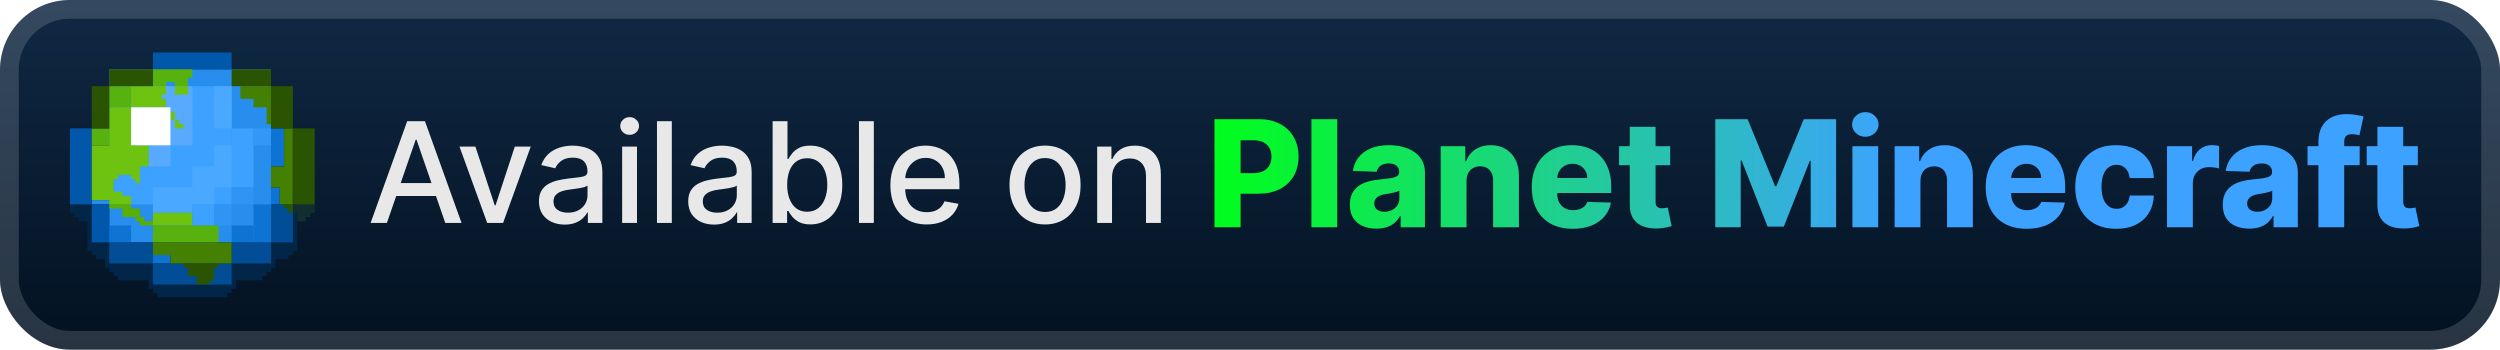 <svg width="286" height="40" viewBox="0 0 286 40" fill="none" xmlns="http://www.w3.org/2000/svg">
<rect width="286" height="40" rx="8" fill="url(#paint0_linear_1_56)"/>
<g clip-path="url(#clip0_1_56)">
<path d="M8 24.345V23.379H17.5V24.345H34V28.69H33.5V29.172H33V29.655H31.5V30.621H31V31.103H30.5V31.586H30V32.069H27V33.035H26.5V33.517H26V34H18V33.517H17.5V33.035H17V32.069H13.5V31.586H13V31.103H12.5V30.621H12V29.655H11V29.172H10.5V28.69H10V25.31H9V24.828H8.5V24.345H8Z" fill="#012647"/>
<path d="M12.5 7.931H31V27.724H12.5V7.931Z" fill="#278EED"/>
<path d="M10.5 22.897H12.5V23.379H10.5V22.897Z" fill="#278EED"/>
<path d="M13 9.862H26.5V23.379H13V9.862Z" fill="#3DA2FF"/>
<path d="M26.5 14.69H29V21.448H26.5V14.69Z" fill="#3DA2FF"/>
<path d="M22 23.379H24.5V25.793H22V23.379Z" fill="#3DA2FF"/>
<path d="M24.5 23.379H26.5V25.793H24.5V23.379Z" fill="#2E95F4"/>
<path d="M26.5 21.448H29V23.379H26.5V21.448Z" fill="#2E95F4"/>
<path d="M17 9.862H22V16.621H17V9.862Z" fill="#57AAFF"/>
<path d="M17 16.621H19.5V19.035H17V16.621Z" fill="#57AAFF"/>
<path d="M24.5 9.862H26.5V14.69H24.5V9.862Z" fill="#4BA8FF"/>
<path d="M24.5 16.621H26.5V21.448H24.5V16.621Z" fill="#4BA8FF"/>
<path d="M22 19.035H24.5V23.379H22V19.035Z" fill="#4BA8FF"/>
<path d="M17.5 21.448H22V24.345H17.5V21.448Z" fill="#4BA8FF"/>
<path d="M12.5 25.793H15V27.724H12.5V25.793Z" fill="#0D74D3"/>
<path d="M17.5 29.172H19.5V30.138H17.5V29.172Z" fill="#0D74D3"/>
<path d="M31 21.448H32V23.379H31V21.448Z" fill="#0D74D3"/>
<path d="M31 14.69H32.5V19.035H31V14.69Z" fill="#0D74D3"/>
<path d="M29 23.379H31V27.724H29V23.379Z" fill="#0D74D3"/>
<path d="M26.5 25.793H29V27.724H26.5V25.793Z" fill="#0D74D3"/>
<path d="M12.5 27.724H17.5V30.138H12.5V27.724Z" fill="#014E96"/>
<path d="M17.5 30.138H26.5V32.552H17.5V30.138Z" fill="#014E96"/>
<path d="M26.5 27.724H31V30.138H26.5V27.724Z" fill="#014E96"/>
<path d="M31 23.379H33.5V27.724H31V23.379Z" fill="#014E96"/>
<path d="M17.5 6H26.5V7.931H17.5V6Z" fill="#0157A9"/>
<path d="M8 14.69H10.5V23.379H8V14.69Z" fill="#0157A9"/>
<path d="M10.5 23.379H12.5V27.724H10.5V23.379Z" fill="#0157A9"/>
<path d="M29 14.69H31V16.621H29V14.69Z" fill="#3198F7"/>
<path d="M33.5 24.345V23.379H36V24.345H35.5V24.828H35V25.31H34V24.345H33.5Z" fill="#132E2F"/>
<path d="M17.5 24.345H22V25.793H17.5V24.345Z" fill="#6EC310"/>
<path d="M19.5 12.759H20V13.724H19.5V12.759Z" fill="#6EC310"/>
<path d="M20 9.862H21.5V10.828H20V9.862Z" fill="#6EC310"/>
<path d="M20 14.69V13.724H20.5V14.207H21V14.69H20Z" fill="#6EC310"/>
<path d="M15 12.276V9.862H19V10.828H18.5V11.31H19V12.276H15Z" fill="#6EC310"/>
<path d="M15 16.621V12.276H12.5V16.621H10.5V22.897H12.5V23.379H15V22.414H14V21.931H13V20.483H13.5V20H15V20.483H15.5V20.965H16V19.035H17V16.621H15Z" fill="#6EC310"/>
<path d="M17.5 27.724V25.793H25V27.724H17.5Z" fill="#57B10F"/>
<path d="M10.5 16.621V14.69H12.5V16.621H10.5Z" fill="#57B10F"/>
<path d="M12.5 12.276V9.862H15V12.276H12.5Z" fill="#57B10F"/>
<path d="M17.5 9.862V7.931H22V8.897H21.5V9.862H20V9.379H19V9.862H17.5Z" fill="#57B10F"/>
<path d="M12.5 23.862V23.379H15V23.862H16V24.828H16.5V25.31H17.5V25.793H16V25.31H15.5V24.828H14V23.862H12.5Z" fill="#58AE01"/>
<path d="M27.5 11.31V9.862H31V14.207H30.5V12.276H29V11.31H27.5Z" fill="#448001"/>
<path d="M32.5 14.69H33.5V23.379H32V21.448H31V19.035H32.5V14.69Z" fill="#448001"/>
<path d="M26.5 30.138V27.724H17.5V29.172H19.5V30.138H26.5Z" fill="#448001"/>
<path d="M12.5 9.862V7.931H17.5V9.862H12.5V14.69H10.5V9.862H12.5Z" fill="#2A5401"/>
<path d="M26.5 9.862V7.931H31V9.862H33.5V14.69H36V23.379H33.5V14.69H31V9.862H26.5Z" fill="#2A5401"/>
<path d="M21 30.621V30.138H25V30.621H24.5V32.069H24V32.552H22.5V31.586H21.5V30.621H21Z" fill="#2A5401"/>
<path d="M33.5 24.345V23.379H32.5V23.862H33V24.345H33.5Z" fill="#2A5401"/>
<path d="M15 16.621V12.276H19.5V16.621H15Z" fill="white"/>
</g>
<g filter="url(#filter0_d_1_56)">
<path d="M44.261 25.5H42.398L46.585 13.864H48.614L52.801 25.5H50.938L47.648 15.977H47.557L44.261 25.5ZM44.574 20.943H50.619V22.421H44.574V20.943ZM60.717 16.773L57.553 25.5H55.734L52.564 16.773H54.388L56.598 23.489H56.689L58.894 16.773H60.717ZM64.604 25.693C64.051 25.693 63.551 25.591 63.104 25.386C62.657 25.178 62.303 24.877 62.041 24.483C61.784 24.089 61.655 23.606 61.655 23.034C61.655 22.542 61.749 22.136 61.939 21.818C62.128 21.5 62.384 21.248 62.706 21.062C63.028 20.877 63.388 20.737 63.785 20.642C64.183 20.547 64.588 20.475 65.001 20.426C65.524 20.366 65.948 20.316 66.274 20.278C66.6 20.237 66.837 20.171 66.984 20.079C67.132 19.989 67.206 19.841 67.206 19.636V19.597C67.206 19.1 67.066 18.716 66.785 18.443C66.509 18.171 66.096 18.034 65.547 18.034C64.975 18.034 64.524 18.161 64.195 18.415C63.869 18.665 63.644 18.943 63.519 19.25L61.922 18.886C62.111 18.356 62.388 17.928 62.751 17.602C63.119 17.273 63.541 17.034 64.019 16.886C64.496 16.735 64.998 16.659 65.524 16.659C65.873 16.659 66.242 16.701 66.632 16.784C67.026 16.864 67.394 17.011 67.734 17.227C68.079 17.443 68.361 17.752 68.581 18.153C68.801 18.551 68.91 19.068 68.91 19.704V25.5H67.251V24.307H67.183C67.073 24.526 66.909 24.742 66.689 24.954C66.469 25.167 66.187 25.343 65.842 25.483C65.498 25.623 65.085 25.693 64.604 25.693ZM64.973 24.329C65.443 24.329 65.844 24.237 66.177 24.051C66.515 23.866 66.77 23.623 66.945 23.324C67.123 23.021 67.212 22.697 67.212 22.352V21.227C67.151 21.288 67.034 21.345 66.859 21.398C66.689 21.447 66.494 21.491 66.274 21.528C66.054 21.562 65.84 21.595 65.632 21.625C65.424 21.651 65.249 21.674 65.109 21.693C64.78 21.735 64.479 21.805 64.206 21.903C63.937 22.002 63.721 22.144 63.558 22.329C63.399 22.511 63.32 22.754 63.32 23.057C63.32 23.477 63.475 23.796 63.785 24.011C64.096 24.224 64.492 24.329 64.973 24.329ZM71.173 25.5V16.773H72.872V25.5H71.173ZM72.031 15.426C71.736 15.426 71.482 15.328 71.27 15.131C71.061 14.93 70.957 14.691 70.957 14.415C70.957 14.134 71.061 13.896 71.27 13.699C71.482 13.498 71.736 13.398 72.031 13.398C72.327 13.398 72.579 13.498 72.787 13.699C72.999 13.896 73.105 14.134 73.105 14.415C73.105 14.691 72.999 14.93 72.787 15.131C72.579 15.328 72.327 15.426 72.031 15.426ZM76.856 13.864V25.5H75.158V13.864H76.856ZM81.682 25.693C81.129 25.693 80.629 25.591 80.182 25.386C79.735 25.178 79.381 24.877 79.119 24.483C78.862 24.089 78.733 23.606 78.733 23.034C78.733 22.542 78.828 22.136 79.017 21.818C79.206 21.5 79.462 21.248 79.784 21.062C80.106 20.877 80.466 20.737 80.864 20.642C81.261 20.547 81.667 20.475 82.079 20.426C82.602 20.366 83.026 20.316 83.352 20.278C83.678 20.237 83.915 20.171 84.062 20.079C84.21 19.989 84.284 19.841 84.284 19.636V19.597C84.284 19.1 84.144 18.716 83.864 18.443C83.587 18.171 83.174 18.034 82.625 18.034C82.053 18.034 81.602 18.161 81.273 18.415C80.947 18.665 80.722 18.943 80.597 19.25L79 18.886C79.189 18.356 79.466 17.928 79.829 17.602C80.197 17.273 80.619 17.034 81.097 16.886C81.574 16.735 82.076 16.659 82.602 16.659C82.951 16.659 83.32 16.701 83.71 16.784C84.104 16.864 84.472 17.011 84.812 17.227C85.157 17.443 85.439 17.752 85.659 18.153C85.879 18.551 85.989 19.068 85.989 19.704V25.5H84.329V24.307H84.261C84.151 24.526 83.987 24.742 83.767 24.954C83.547 25.167 83.265 25.343 82.92 25.483C82.576 25.623 82.163 25.693 81.682 25.693ZM82.051 24.329C82.521 24.329 82.922 24.237 83.256 24.051C83.593 23.866 83.849 23.623 84.023 23.324C84.201 23.021 84.29 22.697 84.29 22.352V21.227C84.229 21.288 84.112 21.345 83.938 21.398C83.767 21.447 83.572 21.491 83.352 21.528C83.133 21.562 82.918 21.595 82.71 21.625C82.502 21.651 82.328 21.674 82.188 21.693C81.858 21.735 81.557 21.805 81.284 21.903C81.015 22.002 80.799 22.144 80.636 22.329C80.477 22.511 80.398 22.754 80.398 23.057C80.398 23.477 80.553 23.796 80.864 24.011C81.174 24.224 81.57 24.329 82.051 24.329ZM88.388 25.5V13.864H90.087V18.188H90.189C90.287 18.006 90.429 17.796 90.615 17.557C90.801 17.318 91.058 17.11 91.388 16.932C91.717 16.75 92.153 16.659 92.695 16.659C93.399 16.659 94.028 16.837 94.581 17.193C95.134 17.549 95.568 18.062 95.882 18.733C96.2 19.403 96.359 20.21 96.359 21.153C96.359 22.097 96.202 22.905 95.888 23.579C95.573 24.25 95.141 24.767 94.592 25.131C94.043 25.491 93.416 25.671 92.712 25.671C92.181 25.671 91.748 25.581 91.41 25.403C91.077 25.225 90.816 25.017 90.626 24.778C90.437 24.54 90.291 24.328 90.189 24.142H90.047V25.5H88.388ZM90.052 21.136C90.052 21.75 90.142 22.288 90.32 22.75C90.498 23.212 90.755 23.574 91.092 23.835C91.429 24.093 91.842 24.222 92.331 24.222C92.838 24.222 93.263 24.087 93.604 23.818C93.945 23.546 94.202 23.176 94.376 22.71C94.554 22.244 94.643 21.72 94.643 21.136C94.643 20.561 94.556 20.044 94.382 19.585C94.212 19.127 93.954 18.765 93.609 18.5C93.268 18.235 92.842 18.102 92.331 18.102C91.838 18.102 91.422 18.229 91.081 18.483C90.744 18.737 90.488 19.091 90.314 19.546C90.14 20 90.052 20.53 90.052 21.136ZM99.966 13.864V25.5H98.267V13.864H99.966ZM106.013 25.676C105.153 25.676 104.412 25.492 103.791 25.125C103.174 24.754 102.696 24.233 102.359 23.562C102.026 22.888 101.859 22.099 101.859 21.193C101.859 20.299 102.026 19.511 102.359 18.829C102.696 18.148 103.166 17.616 103.768 17.233C104.375 16.85 105.083 16.659 105.893 16.659C106.386 16.659 106.863 16.741 107.325 16.903C107.787 17.066 108.202 17.322 108.57 17.671C108.937 18.019 109.227 18.472 109.439 19.028C109.651 19.581 109.757 20.254 109.757 21.046V21.648H102.82V20.375H108.092C108.092 19.928 108.001 19.532 107.82 19.188C107.638 18.839 107.382 18.564 107.053 18.364C106.727 18.163 106.344 18.062 105.905 18.062C105.428 18.062 105.011 18.18 104.655 18.415C104.303 18.646 104.03 18.949 103.837 19.324C103.647 19.695 103.553 20.099 103.553 20.534V21.528C103.553 22.112 103.655 22.608 103.859 23.017C104.068 23.426 104.357 23.739 104.729 23.954C105.1 24.167 105.534 24.273 106.03 24.273C106.352 24.273 106.645 24.227 106.91 24.136C107.176 24.042 107.405 23.901 107.598 23.716C107.791 23.53 107.939 23.301 108.041 23.028L109.649 23.318C109.52 23.792 109.289 24.206 108.956 24.562C108.626 24.915 108.212 25.189 107.712 25.386C107.215 25.579 106.649 25.676 106.013 25.676ZM119.553 25.676C118.734 25.676 118.02 25.489 117.41 25.114C116.801 24.739 116.327 24.214 115.99 23.54C115.653 22.866 115.484 22.078 115.484 21.176C115.484 20.271 115.653 19.479 115.99 18.801C116.327 18.123 116.801 17.597 117.41 17.222C118.02 16.847 118.734 16.659 119.553 16.659C120.371 16.659 121.085 16.847 121.695 17.222C122.304 17.597 122.778 18.123 123.115 18.801C123.452 19.479 123.621 20.271 123.621 21.176C123.621 22.078 123.452 22.866 123.115 23.54C122.778 24.214 122.304 24.739 121.695 25.114C121.085 25.489 120.371 25.676 119.553 25.676ZM119.558 24.25C120.089 24.25 120.528 24.11 120.876 23.829C121.225 23.549 121.482 23.176 121.649 22.71C121.82 22.244 121.905 21.731 121.905 21.171C121.905 20.614 121.82 20.102 121.649 19.636C121.482 19.167 121.225 18.79 120.876 18.506C120.528 18.222 120.089 18.079 119.558 18.079C119.024 18.079 118.581 18.222 118.229 18.506C117.88 18.79 117.621 19.167 117.45 19.636C117.284 20.102 117.2 20.614 117.2 21.171C117.2 21.731 117.284 22.244 117.45 22.71C117.621 23.176 117.88 23.549 118.229 23.829C118.581 24.11 119.024 24.25 119.558 24.25ZM127.216 20.318V25.5H125.517V16.773H127.148V18.193H127.256C127.456 17.731 127.771 17.36 128.199 17.079C128.631 16.799 129.174 16.659 129.83 16.659C130.424 16.659 130.945 16.784 131.392 17.034C131.839 17.28 132.186 17.648 132.432 18.136C132.678 18.625 132.801 19.229 132.801 19.949V25.5H131.102V20.153C131.102 19.521 130.937 19.026 130.608 18.671C130.278 18.311 129.826 18.131 129.25 18.131C128.856 18.131 128.506 18.216 128.199 18.386C127.896 18.557 127.655 18.807 127.477 19.136C127.303 19.462 127.216 19.856 127.216 20.318Z" fill="#E8E8E8"/>
<path d="M138.936 26V13.636H144.043C144.969 13.636 145.767 13.818 146.44 14.18C147.116 14.538 147.637 15.039 148.003 15.683C148.369 16.323 148.553 17.067 148.553 17.916C148.553 18.77 148.365 19.516 147.991 20.156C147.621 20.792 147.092 21.285 146.403 21.635C145.715 21.985 144.898 22.16 143.952 22.16H140.801V19.806H143.397C143.848 19.806 144.224 19.728 144.526 19.571C144.832 19.414 145.063 19.194 145.22 18.913C145.377 18.627 145.456 18.295 145.456 17.916C145.456 17.534 145.377 17.204 145.22 16.927C145.063 16.645 144.832 16.427 144.526 16.274C144.22 16.122 143.844 16.045 143.397 16.045H141.924V26H138.936ZM152.978 13.636V26H150.026V13.636H152.978ZM157.471 26.157C156.879 26.157 156.354 26.058 155.895 25.861C155.44 25.66 155.08 25.358 154.814 24.956C154.553 24.549 154.422 24.04 154.422 23.428C154.422 22.913 154.512 22.479 154.694 22.124C154.875 21.77 155.124 21.482 155.442 21.261C155.76 21.04 156.126 20.873 156.541 20.76C156.955 20.643 157.398 20.565 157.869 20.524C158.396 20.476 158.821 20.426 159.143 20.374C159.465 20.317 159.698 20.239 159.843 20.138C159.992 20.034 160.066 19.887 160.066 19.697V19.667C160.066 19.357 159.96 19.118 159.747 18.949C159.533 18.78 159.245 18.695 158.883 18.695C158.493 18.695 158.179 18.78 157.941 18.949C157.704 19.118 157.553 19.351 157.489 19.649L154.766 19.553C154.847 18.989 155.054 18.486 155.388 18.043C155.726 17.597 156.189 17.246 156.776 16.993C157.368 16.735 158.078 16.607 158.907 16.607C159.499 16.607 160.044 16.677 160.543 16.818C161.042 16.955 161.477 17.156 161.847 17.422C162.218 17.683 162.503 18.005 162.705 18.387C162.91 18.77 163.012 19.206 163.012 19.697V26H160.235V24.708H160.163C159.998 25.022 159.787 25.288 159.529 25.505C159.276 25.722 158.976 25.885 158.63 25.994C158.288 26.103 157.901 26.157 157.471 26.157ZM158.382 24.225C158.7 24.225 158.986 24.161 159.239 24.032C159.497 23.903 159.702 23.726 159.855 23.501C160.008 23.271 160.085 23.006 160.085 22.704V21.822C160 21.867 159.897 21.907 159.777 21.943C159.66 21.979 159.531 22.014 159.39 22.046C159.249 22.078 159.105 22.106 158.956 22.13C158.807 22.154 158.664 22.177 158.527 22.197C158.249 22.241 158.012 22.309 157.815 22.402C157.622 22.495 157.473 22.615 157.368 22.764C157.267 22.909 157.217 23.082 157.217 23.283C157.217 23.589 157.326 23.823 157.543 23.984C157.764 24.145 158.044 24.225 158.382 24.225ZM167.77 20.712V26H164.818V16.727H167.625V18.43H167.727C167.933 17.862 168.283 17.418 168.778 17.096C169.273 16.77 169.862 16.607 170.547 16.607C171.199 16.607 171.764 16.753 172.243 17.047C172.726 17.337 173.1 17.744 173.366 18.267C173.635 18.786 173.768 19.394 173.764 20.09V26H170.812V20.669C170.816 20.154 170.685 19.752 170.42 19.462C170.158 19.172 169.794 19.027 169.327 19.027C169.017 19.027 168.744 19.096 168.506 19.233C168.273 19.365 168.092 19.557 167.963 19.806C167.838 20.056 167.774 20.358 167.77 20.712ZM179.926 26.175C178.957 26.175 178.119 25.984 177.415 25.602C176.715 25.215 176.176 24.666 175.797 23.953C175.423 23.237 175.236 22.386 175.236 21.4C175.236 20.442 175.425 19.605 175.803 18.889C176.182 18.168 176.715 17.609 177.403 17.21C178.091 16.808 178.902 16.607 179.836 16.607C180.496 16.607 181.1 16.709 181.647 16.914C182.194 17.12 182.667 17.424 183.066 17.826C183.464 18.229 183.774 18.726 183.995 19.317C184.217 19.905 184.327 20.579 184.327 21.34V22.076H176.268V20.361H181.581C181.577 20.048 181.502 19.768 181.357 19.522C181.212 19.277 181.013 19.086 180.76 18.949C180.51 18.808 180.222 18.738 179.896 18.738C179.566 18.738 179.27 18.812 179.009 18.961C178.747 19.106 178.54 19.305 178.387 19.559C178.234 19.808 178.154 20.092 178.146 20.41V22.154C178.146 22.533 178.22 22.865 178.369 23.151C178.518 23.432 178.729 23.652 179.003 23.809C179.276 23.966 179.602 24.044 179.981 24.044C180.242 24.044 180.48 24.008 180.693 23.935C180.906 23.863 181.09 23.756 181.242 23.615C181.395 23.474 181.51 23.302 181.587 23.096L184.297 23.175C184.184 23.782 183.937 24.312 183.555 24.762C183.176 25.209 182.679 25.557 182.064 25.807C181.448 26.052 180.735 26.175 179.926 26.175ZM191.069 16.727V18.901H185.219V16.727H191.069ZM186.445 14.506H189.397V23.084C189.397 23.265 189.425 23.412 189.481 23.525C189.542 23.634 189.628 23.712 189.741 23.76C189.854 23.805 189.989 23.827 190.145 23.827C190.258 23.827 190.377 23.817 190.502 23.797C190.63 23.772 190.727 23.752 190.791 23.736L191.238 25.867C191.097 25.907 190.898 25.958 190.64 26.018C190.387 26.078 190.083 26.117 189.729 26.133C189.037 26.165 188.443 26.084 187.948 25.891C187.457 25.694 187.081 25.388 186.819 24.974C186.562 24.559 186.437 24.038 186.445 23.41V14.506ZM196.228 13.636H199.928L203.068 21.291H203.212L206.352 13.636H210.052V26H207.142V18.405H207.04L204.07 25.922H202.21L199.24 18.363H199.137V26H196.228V13.636ZM211.916 26V16.727H214.868V26H211.916ZM213.395 15.647C212.981 15.647 212.624 15.51 212.327 15.236C212.029 14.958 211.88 14.624 211.88 14.234C211.88 13.848 212.029 13.518 212.327 13.244C212.624 12.966 212.981 12.827 213.395 12.827C213.814 12.827 214.17 12.966 214.464 13.244C214.762 13.518 214.91 13.848 214.91 14.234C214.91 14.624 214.762 14.958 214.464 15.236C214.17 15.51 213.814 15.647 213.395 15.647ZM219.699 20.712V26H216.747V16.727H219.554V18.43H219.657C219.862 17.862 220.212 17.418 220.707 17.096C221.202 16.77 221.792 16.607 222.476 16.607C223.128 16.607 223.694 16.753 224.173 17.047C224.656 17.337 225.03 17.744 225.295 18.267C225.565 18.786 225.698 19.394 225.694 20.09V26H222.742V20.669C222.746 20.154 222.615 19.752 222.349 19.462C222.088 19.172 221.724 19.027 221.257 19.027C220.947 19.027 220.673 19.096 220.436 19.233C220.202 19.365 220.021 19.557 219.892 19.806C219.768 20.056 219.703 20.358 219.699 20.712ZM231.856 26.175C230.886 26.175 230.049 25.984 229.345 25.602C228.644 25.215 228.105 24.666 227.727 23.953C227.353 23.237 227.165 22.386 227.165 21.4C227.165 20.442 227.355 19.605 227.733 18.889C228.111 18.168 228.644 17.609 229.333 17.21C230.021 16.808 230.832 16.607 231.766 16.607C232.426 16.607 233.029 16.709 233.577 16.914C234.124 17.12 234.597 17.424 234.995 17.826C235.394 18.229 235.704 18.726 235.925 19.317C236.146 19.905 236.257 20.579 236.257 21.34V22.076H228.198V20.361H233.51C233.506 20.048 233.432 19.768 233.287 19.522C233.142 19.277 232.943 19.086 232.689 18.949C232.44 18.808 232.152 18.738 231.826 18.738C231.496 18.738 231.2 18.812 230.939 18.961C230.677 19.106 230.47 19.305 230.317 19.559C230.164 19.808 230.083 20.092 230.075 20.41V22.154C230.075 22.533 230.15 22.865 230.299 23.151C230.448 23.432 230.659 23.652 230.932 23.809C231.206 23.966 231.532 24.044 231.91 24.044C232.172 24.044 232.41 24.008 232.623 23.935C232.836 23.863 233.019 23.756 233.172 23.615C233.325 23.474 233.44 23.302 233.516 23.096L236.227 23.175C236.114 23.782 235.867 24.312 235.484 24.762C235.106 25.209 234.609 25.557 233.993 25.807C233.377 26.052 232.665 26.175 231.856 26.175ZM242.093 26.175C241.115 26.175 240.276 25.974 239.576 25.571C238.88 25.169 238.344 24.61 237.97 23.893C237.596 23.173 237.409 22.34 237.409 21.394C237.409 20.444 237.596 19.611 237.97 18.895C238.348 18.174 238.886 17.613 239.582 17.21C240.282 16.808 241.117 16.607 242.087 16.607C242.944 16.607 243.691 16.762 244.327 17.071C244.967 17.381 245.466 17.82 245.824 18.387C246.186 18.951 246.377 19.613 246.398 20.374H243.639C243.582 19.899 243.421 19.526 243.156 19.257C242.894 18.987 242.552 18.852 242.129 18.852C241.787 18.852 241.488 18.949 241.23 19.142C240.972 19.331 240.771 19.613 240.626 19.987C240.485 20.358 240.415 20.816 240.415 21.364C240.415 21.911 240.485 22.374 240.626 22.752C240.771 23.126 240.972 23.41 241.23 23.603C241.488 23.793 241.787 23.887 242.129 23.887C242.403 23.887 242.645 23.829 242.854 23.712C243.067 23.595 243.242 23.424 243.379 23.199C243.516 22.97 243.602 22.692 243.639 22.366H246.398C246.369 23.13 246.178 23.799 245.824 24.37C245.474 24.942 244.981 25.386 244.345 25.704C243.713 26.018 242.963 26.175 242.093 26.175ZM247.908 26V16.727H250.776V18.418H250.872C251.041 17.806 251.317 17.351 251.7 17.053C252.082 16.751 252.527 16.601 253.034 16.601C253.171 16.601 253.311 16.611 253.456 16.631C253.601 16.647 253.736 16.673 253.861 16.709V19.275C253.72 19.227 253.535 19.188 253.305 19.16C253.08 19.132 252.879 19.118 252.702 19.118C252.351 19.118 252.036 19.196 251.754 19.353C251.476 19.506 251.257 19.722 251.096 19.999C250.939 20.273 250.86 20.595 250.86 20.965V26H247.908ZM257.329 26.157C256.737 26.157 256.212 26.058 255.753 25.861C255.299 25.66 254.938 25.358 254.673 24.956C254.411 24.549 254.28 24.04 254.28 23.428C254.28 22.913 254.371 22.479 254.552 22.124C254.733 21.77 254.983 21.482 255.301 21.261C255.618 21.04 255.985 20.873 256.399 20.76C256.814 20.643 257.257 20.565 257.727 20.524C258.255 20.476 258.679 20.426 259.001 20.374C259.323 20.317 259.557 20.239 259.701 20.138C259.85 20.034 259.925 19.887 259.925 19.697V19.667C259.925 19.357 259.818 19.118 259.605 18.949C259.392 18.78 259.104 18.695 258.742 18.695C258.351 18.695 258.037 18.78 257.8 18.949C257.562 19.118 257.411 19.351 257.347 19.649L254.624 19.553C254.705 18.989 254.912 18.486 255.246 18.043C255.584 17.597 256.047 17.246 256.635 16.993C257.226 16.735 257.937 16.607 258.766 16.607C259.357 16.607 259.903 16.677 260.402 16.818C260.901 16.955 261.335 17.156 261.706 17.422C262.076 17.683 262.362 18.005 262.563 18.387C262.768 18.77 262.871 19.206 262.871 19.697V26H260.094V24.708H260.021C259.856 25.022 259.645 25.288 259.388 25.505C259.134 25.722 258.834 25.885 258.488 25.994C258.146 26.103 257.76 26.157 257.329 26.157ZM258.241 24.225C258.558 24.225 258.844 24.161 259.098 24.032C259.355 23.903 259.561 23.726 259.714 23.501C259.866 23.271 259.943 23.006 259.943 22.704V21.822C259.858 21.867 259.756 21.907 259.635 21.943C259.518 21.979 259.39 22.014 259.249 22.046C259.108 22.078 258.963 22.106 258.814 22.13C258.665 22.154 258.522 22.177 258.385 22.197C258.108 22.241 257.87 22.309 257.673 22.402C257.48 22.495 257.331 22.615 257.226 22.764C257.126 22.909 257.075 23.082 257.075 23.283C257.075 23.589 257.184 23.823 257.401 23.984C257.623 24.145 257.902 24.225 258.241 24.225ZM269.946 16.727V18.901L263.982 18.901V16.727H269.946ZM265.225 26V16.256C265.225 15.54 265.36 14.946 265.63 14.476C265.899 14.001 266.274 13.646 266.753 13.413C267.232 13.175 267.785 13.057 268.413 13.057C268.823 13.057 269.21 13.089 269.572 13.153C269.938 13.214 270.21 13.268 270.387 13.316L269.916 15.478C269.807 15.441 269.674 15.411 269.518 15.387C269.365 15.363 269.22 15.351 269.083 15.351C268.737 15.351 268.499 15.427 268.37 15.58C268.242 15.733 268.177 15.943 268.177 16.208V26H265.225ZM276.6 16.727V18.901H270.751V16.727H276.6ZM271.976 14.506H274.928V23.084C274.928 23.265 274.956 23.412 275.013 23.525C275.073 23.634 275.16 23.712 275.272 23.76C275.385 23.805 275.52 23.827 275.677 23.827C275.789 23.827 275.908 23.817 276.033 23.797C276.162 23.772 276.258 23.752 276.323 23.736L276.769 25.867C276.629 25.907 276.429 25.958 276.172 26.018C275.918 26.078 275.614 26.117 275.26 26.133C274.568 26.165 273.974 26.084 273.479 25.891C272.988 25.694 272.612 25.388 272.35 24.974C272.093 24.559 271.968 24.038 271.976 23.41V14.506Z" fill="url(#paint1_linear_1_56)"/>
</g>
<rect x="1.071" y="1.071" width="283.857" height="37.857" rx="6.929" stroke="white" stroke-opacity="0.15" stroke-width="2.143"/>
<defs>
<filter id="filter0_d_1_56" x="36.286" y="4.786" width="247.428" height="30.429" filterUnits="userSpaceOnUse" color-interpolation-filters="sRGB">
<feFlood flood-opacity="0" result="BackgroundImageFix"/>
<feColorMatrix in="SourceAlpha" type="matrix" values="0 0 0 0 0 0 0 0 0 0 0 0 0 0 0 0 0 0 127 0" result="hardAlpha"/>
<feOffset/>
<feGaussianBlur stdDeviation="2.857"/>
<feComposite in2="hardAlpha" operator="out"/>
<feColorMatrix type="matrix" values="0 0 0 0 0 0 0 0 0 0 0 0 0 0 0 0 0 0 0.25 0"/>
<feBlend mode="normal" in2="BackgroundImageFix" result="effect1_dropShadow_1_56"/>
<feBlend mode="normal" in="SourceGraphic" in2="effect1_dropShadow_1_56" result="shape"/>
</filter>
<linearGradient id="paint0_linear_1_56" x1="143" y1="0" x2="143" y2="40" gradientUnits="userSpaceOnUse">
<stop stop-color="#102944"/>
<stop offset="1" stop-color="#031121"/>
</linearGradient>
<linearGradient id="paint1_linear_1_56" x1="138" y1="20" x2="273.5" y2="20" gradientUnits="userSpaceOnUse">
<stop stop-color="#00FF19"/>
<stop offset="0.583" stop-color="#3DA2FF"/>
</linearGradient>
<clipPath id="clip0_1_56">
<rect width="28" height="28" fill="white" transform="translate(8 6)"/>
</clipPath>
</defs>
</svg>
